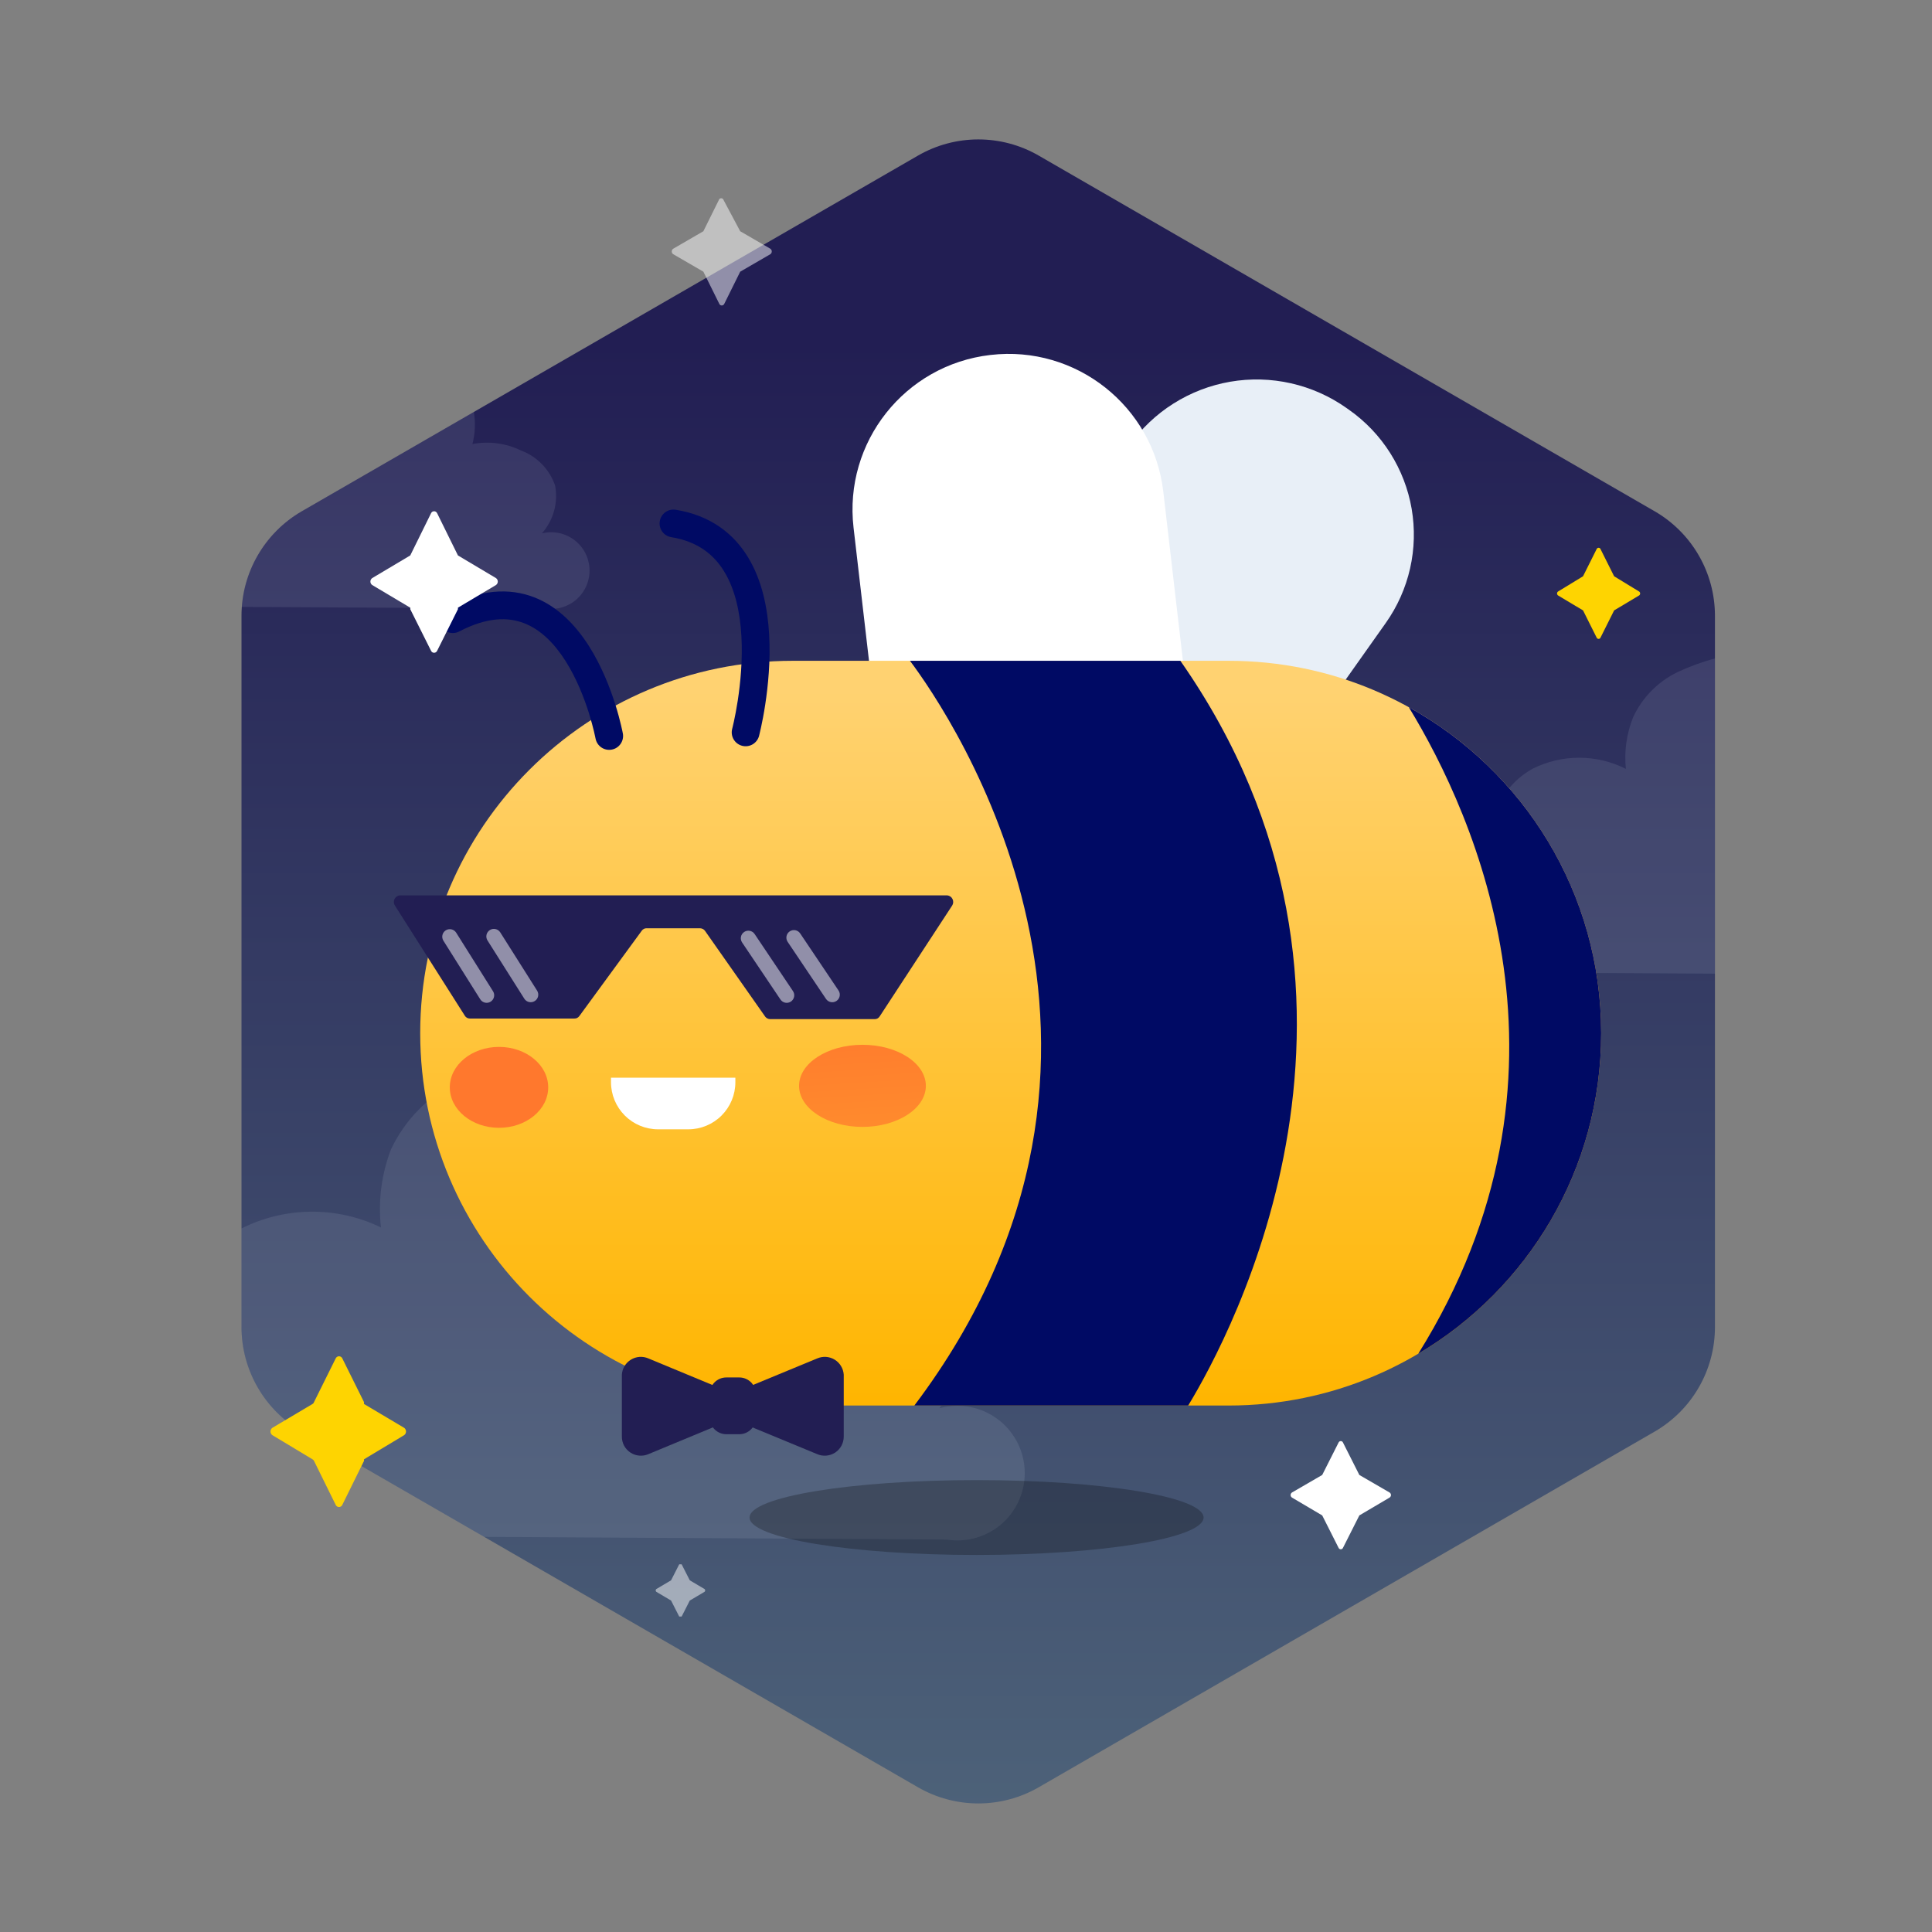<svg width="64" height="64" viewBox="0 0 64 64" fill="none" xmlns="http://www.w3.org/2000/svg">
<rect x="0" y="0" width="64" height="64" fill="#808080" stroke="none"/>
<path d="M10 16.935C8.763 17.65 8 18.971 8 20.4V43.96C8 45.389 8.763 46.71 10 47.425L30.41 59.206C31.648 59.92 33.172 59.92 34.41 59.205L54.81 47.425C56.048 46.71 56.81 45.39 56.81 43.961V20.399C56.81 18.97 56.048 17.65 54.81 16.935L34.41 5.155C33.172 4.44 31.648 4.44 30.41 5.154L10 16.935Z" fill="url(#paint0_linear)"/>
<path opacity="0.1" fill-rule="evenodd" clip-rule="evenodd" d="M8.011 20.105C8.108 18.791 8.848 17.601 10 16.936L15.698 13.647C15.757 14 15.741 14.362 15.649 14.71C16.192 14.607 16.753 14.68 17.25 14.92C17.515 15.017 17.755 15.173 17.952 15.376C18.15 15.578 18.299 15.822 18.39 16.09C18.441 16.37 18.428 16.657 18.352 16.931C18.276 17.205 18.138 17.457 17.95 17.67C18.131 17.624 18.32 17.619 18.504 17.655C18.688 17.691 18.861 17.767 19.012 17.878C19.163 17.989 19.287 18.132 19.377 18.297C19.466 18.461 19.517 18.643 19.528 18.83C19.538 19.017 19.508 19.204 19.437 19.378C19.367 19.551 19.259 19.707 19.122 19.834C18.985 19.961 18.821 20.056 18.642 20.113C18.464 20.169 18.275 20.185 18.09 20.16H18.099L8.011 20.105ZM16.038 50.91L10 47.425C8.763 46.71 8 45.39 8 43.961V40.694C8.707 40.339 9.486 40.149 10.277 40.139C11.088 40.128 11.89 40.307 12.62 40.66C12.522 39.786 12.636 38.901 12.95 38.08C13.406 37.108 14.178 36.318 15.139 35.84C16.821 35.051 18.677 34.707 20.529 34.84C23.849 35.17 26.43 36.84 27.02 39.19C27.217 39.934 27.217 40.716 27.02 41.46C27.967 41.282 28.948 41.408 29.82 41.82C30.284 41.994 30.705 42.27 31.051 42.626C31.396 42.982 31.659 43.41 31.82 43.88C31.919 44.365 31.908 44.866 31.787 45.345C31.666 45.825 31.438 46.271 31.119 46.65C31.441 46.561 31.778 46.545 32.106 46.603C32.434 46.661 32.745 46.793 33.016 46.987C33.287 47.181 33.511 47.434 33.671 47.726C33.832 48.019 33.924 48.343 33.943 48.676C33.961 49.009 33.905 49.342 33.777 49.65C33.65 49.958 33.456 50.234 33.208 50.457C32.96 50.68 32.665 50.844 32.345 50.938C32.025 51.032 31.689 51.053 31.36 51L16.038 50.91ZM56.81 21.813V32.254L49.389 32.21C49.059 32.091 48.779 31.863 48.595 31.563C48.411 31.264 48.334 30.911 48.377 30.562C48.42 30.214 48.581 29.89 48.832 29.644C49.083 29.399 49.41 29.245 49.76 29.21C49.408 28.606 49.294 27.893 49.44 27.21C49.529 26.845 49.691 26.502 49.919 26.203C50.146 25.904 50.432 25.654 50.76 25.47C51.24 25.227 51.771 25.101 52.309 25.101C52.848 25.101 53.379 25.227 53.859 25.47C53.799 24.889 53.882 24.302 54.099 23.76C54.4 23.11 54.916 22.584 55.559 22.27C55.963 22.079 56.382 21.926 56.81 21.813Z" fill="url(#paint1_linear)"/>
<path d="M44.609 13.519L44.691 13.577C45.235 13.96 45.698 14.447 46.053 15.009C46.408 15.572 46.65 16.198 46.763 16.854C46.875 17.51 46.858 18.181 46.711 18.83C46.564 19.479 46.29 20.093 45.906 20.636L41.862 26.349C41.071 27.466 39.869 28.224 38.52 28.455C37.172 28.685 35.786 28.371 34.669 27.58C34.115 27.189 33.643 26.693 33.28 26.119C32.918 25.546 32.672 24.907 32.557 24.238C32.442 23.569 32.46 22.884 32.609 22.223C32.759 21.561 33.038 20.936 33.43 20.382L37.411 14.758C37.802 14.203 38.298 13.731 38.871 13.369C39.445 13.006 40.084 12.761 40.753 12.645C41.422 12.53 42.106 12.548 42.768 12.698C43.43 12.848 44.056 13.127 44.609 13.519Z" fill="#E8EFF7"/>
<path d="M32.815 11.758L32.805 11.759C29.974 12.087 27.946 14.648 28.275 17.479L29.068 24.313C29.396 27.144 31.957 29.172 34.788 28.844L34.798 28.843C37.629 28.514 39.657 25.953 39.329 23.122L38.536 16.288C38.207 13.457 35.646 11.429 32.815 11.758Z" fill="white"/>
<path d="M40.7 21.89H26.26C19.445 21.89 13.92 27.413 13.92 34.225C13.92 41.038 19.445 46.56 26.26 46.56H40.7C47.515 46.56 53.04 41.038 53.04 34.225C53.04 27.413 47.515 21.89 40.7 21.89Z" fill="url(#paint2_linear)"/>
<path fill-rule="evenodd" clip-rule="evenodd" d="M30.289 46.56C39.12 34.845 31.488 23.683 30.144 21.89H39.101C46.842 32.966 40.782 44.224 39.36 46.56H30.289ZM46.668 23.426C50.468 25.528 53.041 29.576 53.041 34.225C53.041 38.744 50.609 42.696 46.982 44.844C52.74 35.62 48.868 27.03 46.668 23.426Z" fill="#000A64"/>
<path d="M28.57 37.33C29.73 37.33 30.67 36.721 30.67 35.97C30.67 35.219 29.73 34.61 28.57 34.61C27.41 34.61 26.47 35.219 26.47 35.97C26.47 36.721 27.41 37.33 28.57 37.33Z" fill="url(#paint3_linear)"/>
<path d="M16.53 37.36C17.431 37.36 18.16 36.76 18.16 36.02C18.16 35.28 17.431 34.68 16.53 34.68C15.63 34.68 14.9 35.28 14.9 36.02C14.9 36.76 15.63 37.36 16.53 37.36Z" fill="url(#paint4_linear)"/>
<path fill-rule="evenodd" clip-rule="evenodd" d="M20.633 24.297C20.633 24.297 20.633 24.297 20.18 24.38L20.633 24.297C20.678 24.547 20.513 24.787 20.263 24.832C20.013 24.878 19.774 24.713 19.728 24.463L19.728 24.463L19.728 24.463L19.727 24.461L19.725 24.451C19.724 24.442 19.721 24.427 19.716 24.407C19.708 24.367 19.695 24.308 19.677 24.233C19.641 24.082 19.585 23.867 19.506 23.614C19.345 23.106 19.095 22.464 18.732 21.893C18.367 21.319 17.914 20.858 17.364 20.645C16.834 20.439 16.14 20.434 15.213 20.918C14.988 21.035 14.71 20.948 14.592 20.723C14.475 20.498 14.562 20.22 14.787 20.102C15.9 19.521 16.873 19.467 17.697 19.787C18.502 20.1 19.088 20.74 19.508 21.399C19.93 22.063 20.21 22.788 20.383 23.337C20.471 23.614 20.532 23.851 20.572 24.02C20.593 24.104 20.607 24.172 20.617 24.219C20.622 24.243 20.626 24.262 20.628 24.275L20.631 24.29L20.632 24.295L20.632 24.296L20.633 24.297Z" fill="#000A64"/>
<path fill-rule="evenodd" clip-rule="evenodd" d="M21.856 17.266C21.897 17.015 22.133 16.845 22.384 16.886C23.532 17.073 24.3 17.671 24.78 18.461C25.249 19.231 25.431 20.16 25.479 21.022C25.528 21.888 25.443 22.726 25.349 23.341C25.302 23.65 25.251 23.907 25.212 24.087C25.193 24.177 25.176 24.248 25.164 24.297C25.158 24.322 25.154 24.341 25.15 24.355L25.146 24.37L25.145 24.375L25.145 24.376L25.145 24.377C25.145 24.377 25.145 24.377 24.7 24.26L25.145 24.377C25.08 24.623 24.828 24.77 24.582 24.705C24.337 24.64 24.19 24.389 24.255 24.143L24.255 24.143C24.255 24.143 24.255 24.143 24.255 24.143L24.255 24.143L24.256 24.14L24.258 24.129C24.261 24.119 24.265 24.103 24.27 24.082C24.28 24.039 24.295 23.975 24.313 23.893C24.349 23.728 24.395 23.49 24.44 23.202C24.528 22.623 24.604 21.854 24.56 21.073C24.516 20.287 24.353 19.528 23.994 18.939C23.648 18.369 23.108 17.936 22.235 17.794C21.985 17.753 21.815 17.517 21.856 17.266Z" fill="#000A64"/>
<path d="M31.38 29.66H13.25C13.211 29.663 13.173 29.676 13.141 29.699C13.109 29.721 13.083 29.752 13.067 29.788C13.05 29.823 13.044 29.863 13.048 29.902C13.052 29.941 13.067 29.978 13.09 30.01L15.4 33.65C15.417 33.677 15.44 33.7 15.468 33.715C15.496 33.731 15.528 33.74 15.56 33.74H19.03C19.061 33.741 19.092 33.734 19.12 33.72C19.148 33.706 19.172 33.685 19.19 33.66L21.26 30.83C21.277 30.806 21.299 30.786 21.325 30.772C21.352 30.758 21.38 30.751 21.41 30.75H23.19C23.221 30.751 23.251 30.758 23.279 30.772C23.306 30.786 23.331 30.806 23.35 30.83L25.35 33.68C25.369 33.704 25.393 33.724 25.421 33.738C25.449 33.752 25.479 33.759 25.51 33.76H28.98C29.012 33.76 29.044 33.751 29.072 33.736C29.099 33.72 29.123 33.697 29.14 33.67L31.54 30C31.561 29.968 31.573 29.932 31.576 29.895C31.578 29.857 31.571 29.819 31.555 29.785C31.539 29.751 31.515 29.721 31.484 29.7C31.453 29.678 31.417 29.664 31.38 29.66Z" fill="#221E53"/>
<path opacity="0.5" fill-rule="evenodd" clip-rule="evenodd" d="M14.767 30.818C14.884 30.745 15.039 30.78 15.112 30.897L16.332 32.837C16.406 32.954 16.37 33.108 16.253 33.182C16.137 33.255 15.982 33.22 15.909 33.103L14.689 31.163C14.615 31.046 14.65 30.892 14.767 30.818Z" fill="white"/>
<path opacity="0.5" fill-rule="evenodd" clip-rule="evenodd" d="M16.227 30.809C16.343 30.735 16.498 30.77 16.572 30.887L17.792 32.816C17.866 32.933 17.831 33.088 17.714 33.161C17.597 33.235 17.443 33.2 17.369 33.084L16.149 31.154C16.075 31.037 16.11 30.883 16.227 30.809Z" fill="white"/>
<path opacity="0.5" fill-rule="evenodd" clip-rule="evenodd" d="M24.651 30.873C24.765 30.796 24.921 30.826 24.998 30.941L26.268 32.831C26.345 32.945 26.314 33.101 26.2 33.178C26.085 33.255 25.93 33.224 25.853 33.109L24.583 31.22C24.506 31.105 24.536 30.95 24.651 30.873Z" fill="white"/>
<path opacity="0.5" fill-rule="evenodd" clip-rule="evenodd" d="M26.16 30.853C26.275 30.776 26.43 30.806 26.507 30.921L27.777 32.811C27.854 32.925 27.824 33.081 27.709 33.158C27.595 33.235 27.439 33.204 27.362 33.09L26.092 31.2C26.015 31.085 26.046 30.93 26.16 30.853Z" fill="white"/>
<path d="M27.95 45.54V47.59C27.95 47.694 27.924 47.797 27.875 47.89C27.826 47.982 27.754 48.06 27.667 48.118C27.579 48.175 27.479 48.21 27.375 48.219C27.271 48.228 27.166 48.212 27.07 48.17L24.65 47.17C24.537 47.12 24.441 47.038 24.373 46.934C24.305 46.83 24.27 46.709 24.27 46.585C24.27 46.461 24.305 46.34 24.373 46.236C24.441 46.132 24.537 46.05 24.65 46L27.07 45C27.163 44.96 27.264 44.942 27.365 44.949C27.466 44.956 27.564 44.988 27.651 45.041C27.737 45.094 27.809 45.167 27.861 45.254C27.913 45.341 27.944 45.439 27.95 45.54Z" fill="#221E53"/>
<path d="M24.06 47.51H24.49C24.794 47.51 25.04 47.264 25.04 46.96V46.18C25.04 45.876 24.794 45.63 24.49 45.63H24.06C23.756 45.63 23.51 45.876 23.51 46.18V46.96C23.51 47.264 23.756 47.51 24.06 47.51Z" fill="#221E53"/>
<path d="M20.6 45.54V47.59C20.599 47.694 20.625 47.797 20.674 47.89C20.724 47.982 20.796 48.06 20.883 48.118C20.97 48.175 21.07 48.21 21.175 48.219C21.279 48.228 21.384 48.212 21.48 48.17L23.89 47.17C24.007 47.123 24.107 47.042 24.177 46.938C24.248 46.834 24.286 46.711 24.286 46.585C24.286 46.459 24.248 46.336 24.177 46.232C24.107 46.127 24.007 46.047 23.89 46L21.48 45C21.387 44.96 21.285 44.942 21.184 44.949C21.083 44.956 20.985 44.988 20.899 45.041C20.813 45.094 20.74 45.167 20.688 45.254C20.636 45.341 20.606 45.439 20.6 45.54Z" fill="#221E53"/>
<path opacity="0.5" d="M23.83 6.59L23.3 7.66L22.3 8.24C22.285 8.25 22.273 8.264 22.265 8.279C22.257 8.295 22.253 8.312 22.253 8.33C22.253 8.348 22.257 8.365 22.265 8.381C22.273 8.396 22.285 8.41 22.3 8.42L23.3 9L23.83 10.07C23.837 10.085 23.849 10.097 23.863 10.106C23.877 10.114 23.893 10.119 23.91 10.119C23.926 10.119 23.942 10.114 23.956 10.106C23.971 10.097 23.982 10.085 23.99 10.07L24.52 9L25.52 8.42C25.534 8.41 25.546 8.396 25.554 8.381C25.562 8.365 25.566 8.348 25.566 8.33C25.566 8.312 25.562 8.295 25.554 8.279C25.546 8.264 25.534 8.25 25.52 8.24L24.52 7.66L23.95 6.59C23.933 6.575 23.912 6.567 23.89 6.567C23.867 6.567 23.846 6.575 23.83 6.59Z" fill="white"/>
<path d="M52.89 18.19L52.44 19.09L51.62 19.59C51.608 19.597 51.597 19.607 51.59 19.619C51.583 19.632 51.579 19.646 51.579 19.66C51.579 19.674 51.583 19.688 51.59 19.701C51.597 19.713 51.608 19.723 51.62 19.73L52.44 20.22L52.89 21.12C52.896 21.133 52.904 21.144 52.916 21.152C52.928 21.16 52.941 21.164 52.955 21.164C52.969 21.164 52.983 21.16 52.995 21.152C53.006 21.144 53.015 21.133 53.02 21.12L53.47 20.22L54.29 19.73C54.303 19.723 54.313 19.713 54.321 19.701C54.328 19.688 54.332 19.674 54.332 19.66C54.332 19.646 54.328 19.632 54.321 19.619C54.313 19.607 54.303 19.597 54.29 19.59L53.47 19.09L53.02 18.19C53.015 18.177 53.006 18.166 52.995 18.158C52.983 18.15 52.969 18.146 52.955 18.146C52.941 18.146 52.928 18.15 52.916 18.158C52.904 18.166 52.896 18.177 52.89 18.19Z" fill="#FED401"/>
<path d="M11.12 45L10.4 46.45C10.396 46.463 10.39 46.475 10.381 46.485C10.373 46.495 10.362 46.504 10.35 46.51L9.02 47.3C9.001 47.314 8.986 47.332 8.976 47.353C8.965 47.374 8.96 47.397 8.96 47.42C8.96 47.443 8.965 47.466 8.976 47.487C8.986 47.508 9.001 47.526 9.02 47.54L10.35 48.34C10.371 48.351 10.389 48.369 10.4 48.39L11.12 49.85C11.129 49.871 11.145 49.89 11.164 49.902C11.184 49.915 11.207 49.922 11.23 49.922C11.253 49.922 11.276 49.915 11.296 49.902C11.315 49.89 11.331 49.871 11.34 49.85L12.06 48.39C12.056 48.373 12.056 48.356 12.06 48.34L13.39 47.54C13.409 47.526 13.424 47.508 13.434 47.487C13.444 47.466 13.45 47.443 13.45 47.42C13.45 47.397 13.444 47.374 13.434 47.353C13.424 47.332 13.409 47.314 13.39 47.3L12.06 46.51C12.054 46.49 12.054 46.469 12.06 46.45L11.34 45C11.331 44.979 11.315 44.96 11.296 44.948C11.276 44.935 11.253 44.928 11.23 44.928C11.207 44.928 11.184 44.935 11.164 44.948C11.145 44.96 11.129 44.979 11.12 45Z" fill="#FED401"/>
<path d="M44.34 47.79L43.8 48.86L42.8 49.44C42.786 49.449 42.774 49.461 42.766 49.476C42.757 49.491 42.753 49.508 42.753 49.525C42.753 49.542 42.757 49.559 42.766 49.574C42.774 49.589 42.786 49.601 42.8 49.61L43.8 50.2L44.34 51.27C44.346 51.285 44.356 51.298 44.37 51.308C44.383 51.317 44.399 51.322 44.415 51.322C44.432 51.322 44.447 51.317 44.461 51.308C44.474 51.298 44.485 51.285 44.49 51.27L45.03 50.2L46.03 49.61C46.045 49.601 46.057 49.589 46.065 49.574C46.073 49.559 46.078 49.542 46.078 49.525C46.078 49.508 46.073 49.491 46.065 49.476C46.057 49.461 46.045 49.449 46.03 49.44L45.03 48.86L44.49 47.79C44.485 47.775 44.474 47.761 44.461 47.752C44.447 47.743 44.432 47.738 44.415 47.738C44.399 47.738 44.383 47.743 44.37 47.752C44.356 47.761 44.346 47.775 44.34 47.79Z" fill="white"/>
<path opacity="0.5" d="M22.5 51.82L22.23 52.35L21.74 52.64C21.734 52.646 21.729 52.653 21.725 52.66C21.721 52.668 21.72 52.677 21.72 52.685C21.72 52.694 21.721 52.702 21.725 52.71C21.729 52.718 21.734 52.724 21.74 52.73L22.23 53.02L22.5 53.55H22.58L22.85 53.02L23.34 52.73C23.346 52.724 23.352 52.718 23.355 52.71C23.358 52.702 23.36 52.694 23.36 52.685C23.36 52.677 23.358 52.668 23.355 52.66C23.352 52.653 23.346 52.646 23.34 52.64L22.85 52.35L22.58 51.82H22.5Z" fill="white"/>
<path d="M14.28 17L13.59 18.4L12.33 19.15C12.311 19.163 12.296 19.18 12.286 19.2C12.275 19.22 12.27 19.242 12.27 19.265C12.27 19.288 12.275 19.31 12.286 19.33C12.296 19.35 12.311 19.367 12.33 19.38L13.59 20.13C13.594 20.146 13.594 20.164 13.59 20.18L14.28 21.56C14.289 21.579 14.303 21.595 14.32 21.607C14.338 21.618 14.359 21.624 14.38 21.624C14.401 21.624 14.421 21.618 14.439 21.607C14.457 21.595 14.471 21.579 14.48 21.56L15.17 20.18V20.13L16.43 19.38C16.448 19.367 16.463 19.35 16.474 19.33C16.484 19.31 16.49 19.288 16.49 19.265C16.49 19.242 16.484 19.22 16.474 19.2C16.463 19.18 16.448 19.163 16.43 19.15L15.17 18.4L14.48 17C14.471 16.981 14.457 16.965 14.439 16.953C14.421 16.942 14.401 16.936 14.38 16.936C14.359 16.936 14.338 16.942 14.32 16.953C14.303 16.965 14.289 16.981 14.28 17Z" fill="white"/>
<path d="M20.25 35.7H24.36V35.85C24.36 36.264 24.196 36.66 23.903 36.953C23.611 37.246 23.214 37.41 22.8 37.41H21.8C21.387 37.41 20.99 37.246 20.697 36.953C20.405 36.66 20.24 36.264 20.24 35.85V35.7H20.25Z" fill="white"/>
<path opacity="0.25" d="M32.35 51.51C36.503 51.51 39.87 50.955 39.87 50.27C39.87 49.585 36.503 49.03 32.35 49.03C28.197 49.03 24.83 49.585 24.83 50.27C24.83 50.955 28.197 51.51 32.35 51.51Z" fill="black"/>
<defs>
<linearGradient id="paint0_linear" x1="32.4" y1="60.14" x2="32.4" y2="11.33" gradientUnits="userSpaceOnUse">
<stop stop-color="#4D6279"/>
<stop offset="1" stop-color="#221E53"/>
</linearGradient>
<linearGradient id="paint1_linear" x1="-2814.11" y1="268.68" x2="-2427.49" y2="268.68" gradientUnits="userSpaceOnUse">
<stop stop-color="white"/>
<stop offset="1" stop-color="#E7EFF7"/>
</linearGradient>
<linearGradient id="paint2_linear" x1="33.48" y1="46.56" x2="33.48" y2="21.89" gradientUnits="userSpaceOnUse">
<stop stop-color="#FFB500"/>
<stop offset="0.96" stop-color="#FFD271"/>
</linearGradient>
<linearGradient id="paint3_linear" x1="28.79" y1="39.57" x2="28.42" y2="33.42" gradientUnits="userSpaceOnUse">
<stop stop-color="#FF952D"/>
<stop offset="1" stop-color="#FF782D"/>
</linearGradient>
<linearGradient id="paint4_linear" x1="-48.833" y1="131.964" x2="-49.649" y2="115.436" gradientUnits="userSpaceOnUse">
<stop stop-color="#FF952D"/>
<stop offset="1" stop-color="#FF782D"/>
</linearGradient>
</defs>
</svg>
